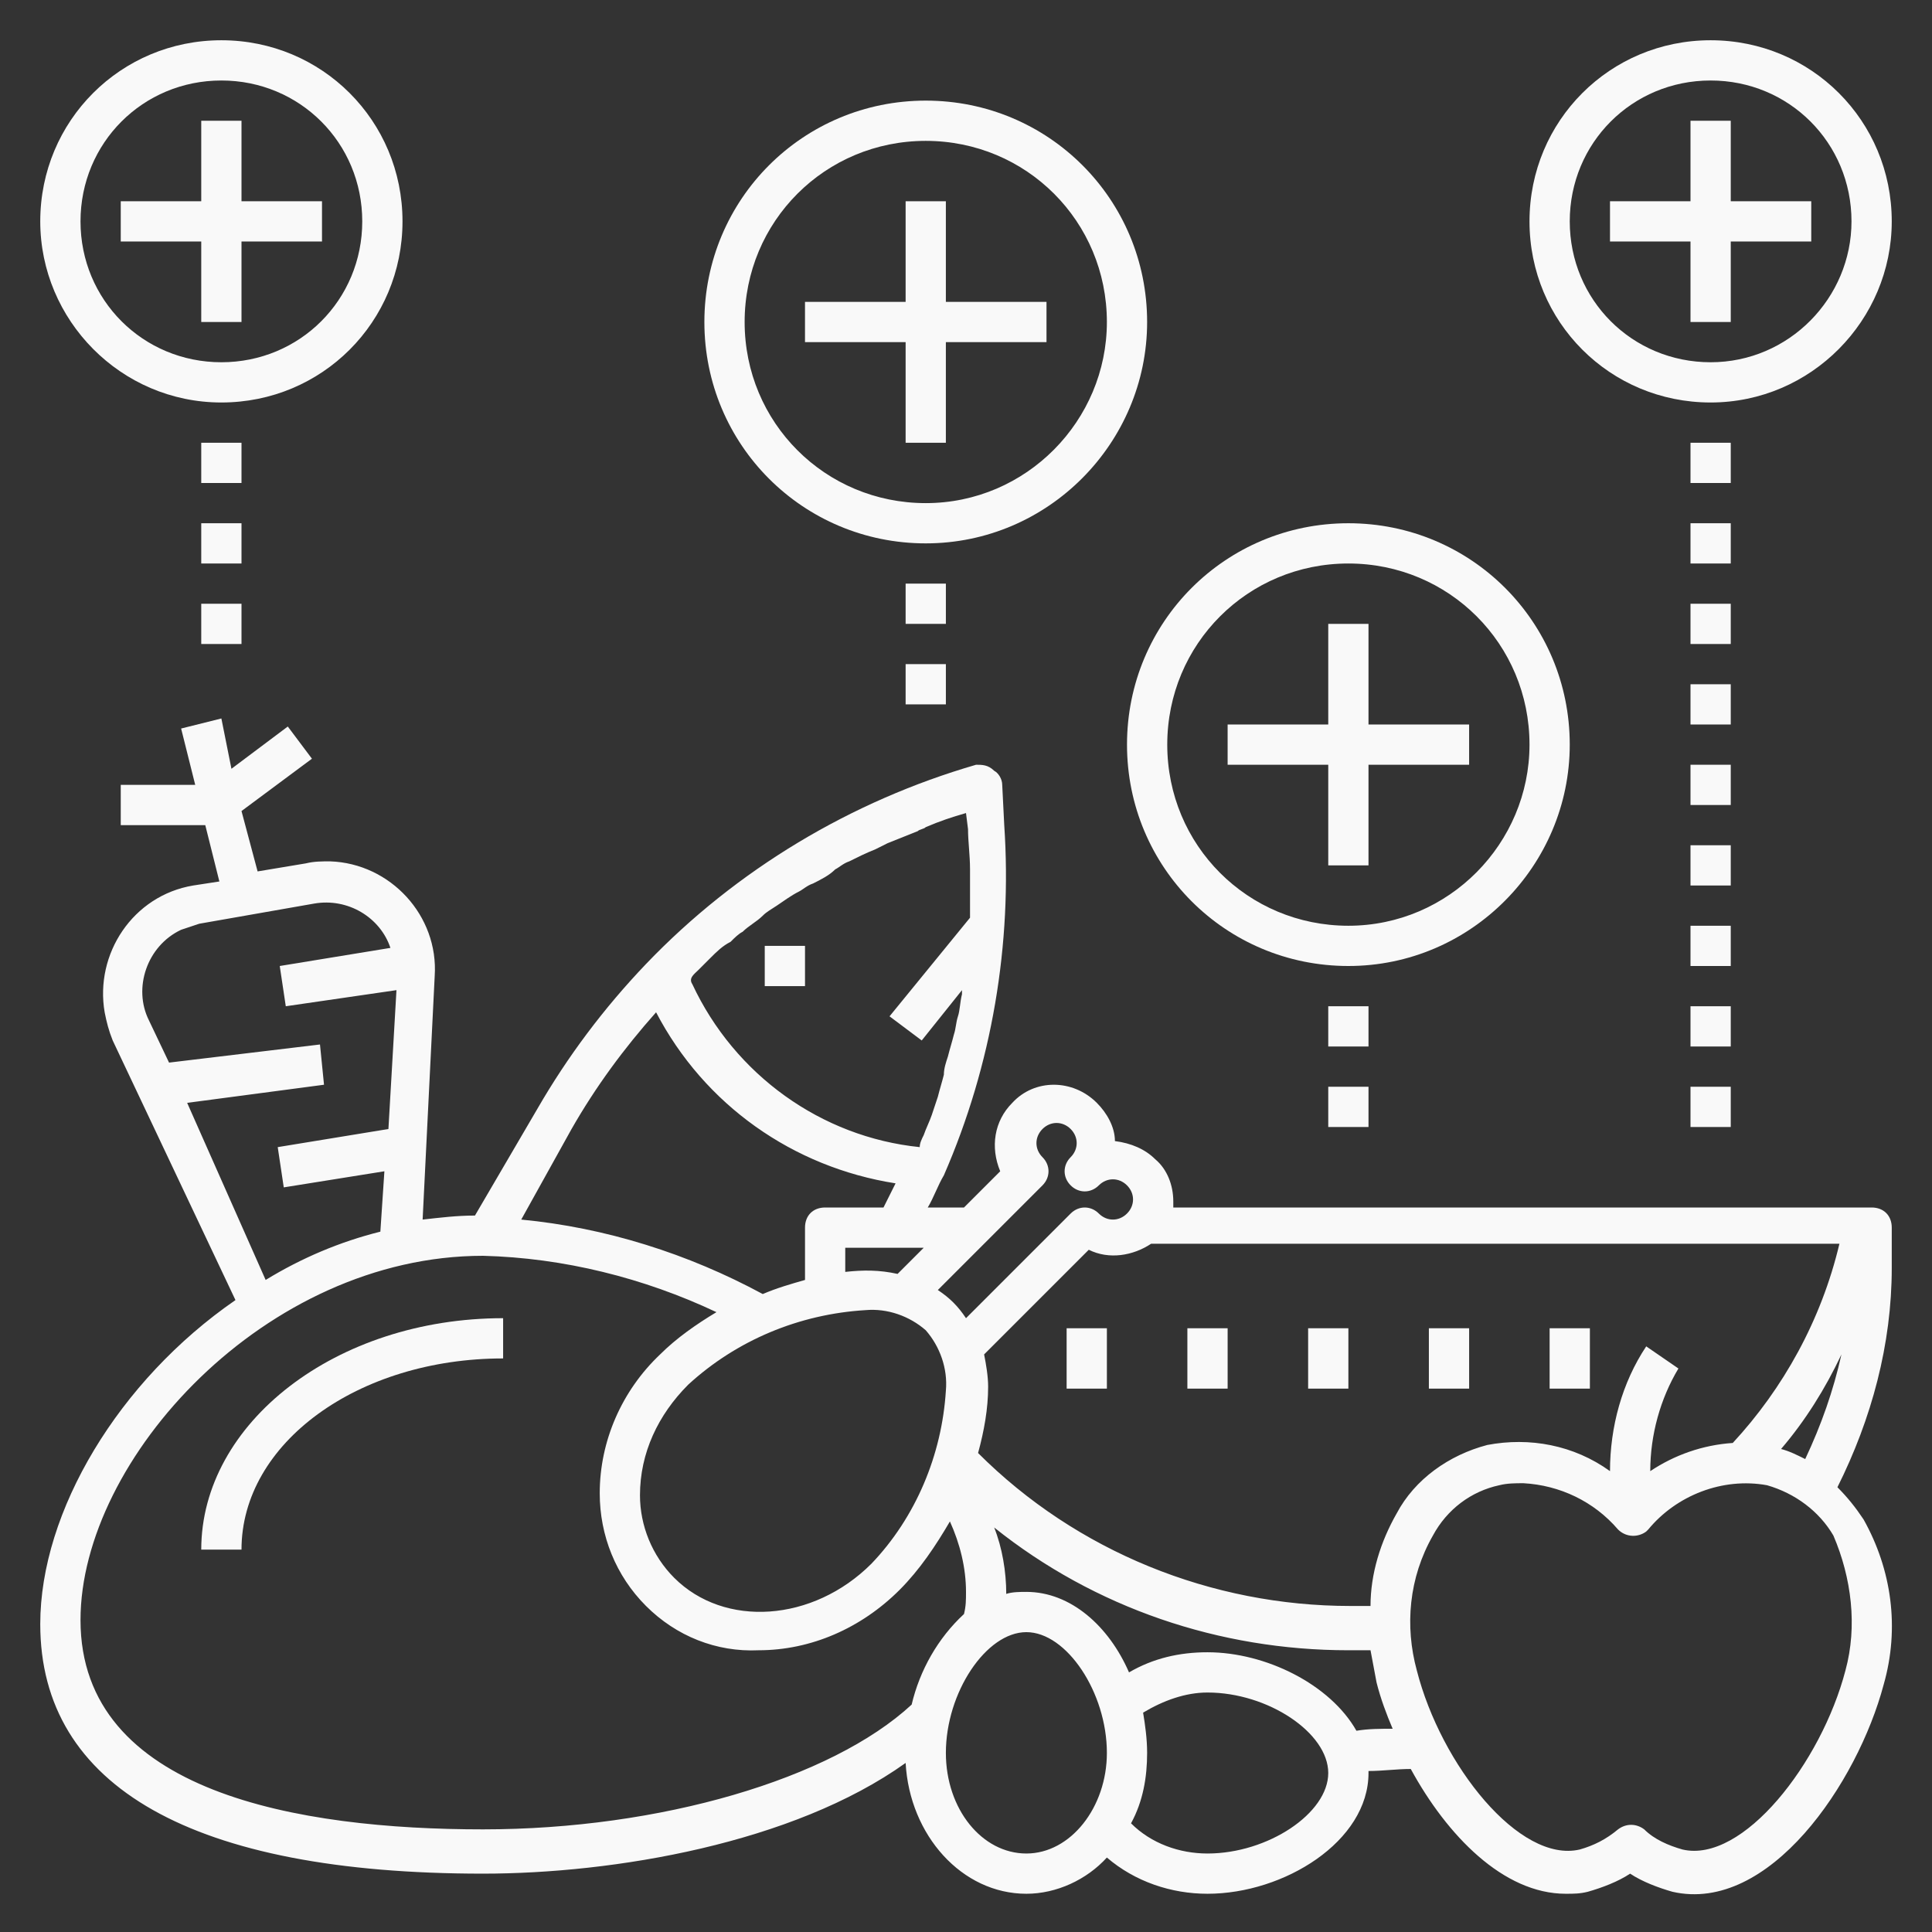 <svg width="200" height="200" viewBox="0 0 200 200" fill="none" xmlns="http://www.w3.org/2000/svg">
<rect x="0" y="0" width="200" height="200" fill="#333333" stroke="none"/>
<g id="Nutricion 1">
<path id="Vector" d="M162.5 77.083C162.5 64.375 152.292 54.166 139.584 54.166C126.875 54.166 116.667 64.375 116.667 77.083C116.667 89.791 126.875 100 139.584 100C152.292 100 162.5 89.583 162.5 77.083ZM139.584 95.833C129.167 95.833 120.834 87.5 120.834 77.083C120.834 66.666 129.167 58.333 139.584 58.333C150 58.333 158.334 66.666 158.334 77.083C158.334 87.291 150 95.833 139.584 95.833Z" fill="#F9F9F9"/>
<path id="Vector_2" d="M141.666 64.584H137.5V75H127.083V79.167H137.5V89.584H141.666V79.167H152.083V75H141.666V64.584Z" fill="#F9F9F9"/>
<path id="Vector_3" d="M118.75 33.333C118.75 20.625 108.542 10.416 95.834 10.416C83.125 10.416 72.917 20.625 72.917 33.333C72.917 46.041 83.125 56.25 95.834 56.25C108.542 56.25 118.75 45.833 118.75 33.333ZM95.834 52.083C85.417 52.083 77.084 43.75 77.084 33.333C77.084 22.916 85.417 14.583 95.834 14.583C106.25 14.583 114.584 22.916 114.584 33.333C114.584 43.541 106.25 52.083 95.834 52.083Z" fill="#F9F9F9"/>
<path id="Vector_4" d="M97.916 20.834H93.75V31.25H83.333V35.417H93.75V45.834H97.916V35.417H108.333V31.25H97.916V20.834Z" fill="#F9F9F9"/>
<path id="Vector_5" d="M50 193.959C63.542 193.959 82.084 190.834 93.75 182.5C94.167 190 99.584 196.042 106.25 196.042C109.375 196.042 112.5 194.584 114.584 192.292C117.5 194.792 121.25 196.042 125 196.042C132.917 196.042 141.667 190.625 141.667 183.542V183.334C143.125 183.334 144.584 183.125 146.042 183.125C149.792 190 155.625 196.042 162.084 196.042C162.917 196.042 163.542 196.042 164.375 195.834C165.834 195.417 167.5 194.792 168.75 193.959C170 194.792 171.667 195.417 173.125 195.834C183.125 198.125 192.292 184.584 195 174.375C196.667 168.542 195.834 162.5 192.917 157.292C192.084 156.042 191.25 155 190.209 153.959C193.75 146.875 195.834 139.167 195.834 131.25V127.084C195.834 125.834 195 125 193.75 125H121.459C121.459 124.792 121.459 124.584 121.459 124.375C121.459 122.709 120.834 121.042 119.584 120C118.542 118.959 117.084 118.334 115.417 118.125C115.417 116.667 114.584 115.209 113.542 114.167C111.042 111.667 107.084 111.667 104.792 114.167C102.917 116.042 102.5 118.75 103.542 121.25L99.792 125H96.042C96.667 123.959 97.084 122.709 97.709 121.667C102.709 110.209 104.792 97.709 103.959 85.417L103.75 81.25C103.75 80.625 103.334 80 102.917 79.792C102.292 79.167 101.667 79.167 101.042 79.167C88.125 82.917 76.25 90 66.875 99.792C62.5 104.375 58.75 109.375 55.625 114.792L49.167 125.834C47.292 125.834 45.625 126.042 43.75 126.25L45 101.042C45.417 94.792 40.417 89.375 34.167 89.167C33.334 89.167 32.5 89.167 31.667 89.375L26.667 90.209L25 83.959L32.292 78.542L29.792 75.209L23.959 79.584L22.917 74.375L18.75 75.417L20.209 81.25H12.5V85.417H21.25L22.709 91.25L20 91.667C13.75 92.709 9.792 98.75 10.834 104.792C11.042 105.834 11.25 106.667 11.667 107.709L24.375 134.584C12.292 142.917 4.167 156.459 4.167 168.125C4.167 185 20 193.959 50 193.959ZM106.25 191.875C101.667 191.875 97.917 187.292 97.917 181.459C97.917 175.209 102.084 168.959 106.25 168.959C110.417 168.959 114.584 175.209 114.584 181.459C114.584 187.084 110.834 191.875 106.25 191.875ZM125 191.875C122.084 191.875 119.167 190.834 117.084 188.75C118.334 186.459 118.75 183.959 118.75 181.459C118.75 180 118.542 178.542 118.334 177.292C120.417 176.042 122.709 175.209 125 175.209C131.25 175.209 137.5 179.375 137.5 183.542C137.5 187.709 131.25 191.875 125 191.875ZM140.417 179.167C137.709 174.375 131.042 171.042 125 171.042C122.084 171.042 119.375 171.667 116.875 173.125C114.792 168.334 110.834 164.792 106.25 164.792C105.625 164.792 104.792 164.792 104.167 165C104.167 162.709 103.75 160.209 102.917 158.125C113.334 166.459 126.25 170.834 139.584 170.834C140.417 170.834 141.25 170.834 141.875 170.834C142.084 171.875 142.292 173.125 142.5 174.167C142.917 175.834 143.542 177.5 144.167 178.959C142.917 178.959 141.667 178.959 140.417 179.167ZM89.584 135.625C91.875 135.417 94.167 136.25 95.834 137.709C97.292 139.375 98.125 141.667 97.917 143.959C97.5 150.625 94.792 157.084 90.209 161.875C84.167 167.917 75 168.542 69.792 163.334C67.5 161.042 66.25 157.917 66.25 154.792C66.25 150.417 68.125 146.459 71.25 143.334C76.25 138.75 82.709 136.042 89.584 135.625ZM184.375 150C186.875 147.084 188.959 143.75 190.625 140.209C189.792 143.959 188.542 147.5 186.875 151.042C186.042 150.625 185.209 150.209 184.375 150ZM179.375 149.375C176.25 149.584 173.334 150.625 170.834 152.292C170.834 148.542 171.875 144.792 173.75 141.667L170.417 139.375C167.917 143.125 166.667 147.709 166.667 152.292C162.917 149.584 158.334 148.75 153.959 149.584C150 150.625 146.459 153.125 144.584 156.667C142.917 159.584 141.875 162.917 141.875 166.25C141.25 166.25 140.417 166.25 139.792 166.25C125.417 166.25 111.459 160.625 101.25 150.417C101.875 148.125 102.292 145.834 102.292 143.542C102.292 142.5 102.084 141.25 101.875 140.209L112.709 129.375C114.792 130.417 117.292 130 119.167 128.75H190.417C188.542 136.667 184.584 143.75 179.375 149.375ZM191.042 172.917C188.542 182.5 180.417 192.917 174.167 191.459C172.709 191.042 171.25 190.417 170.209 189.375C169.375 188.75 168.334 188.75 167.5 189.375C166.25 190.417 165 191.042 163.542 191.459C157.292 192.917 149.167 182.709 146.667 172.917C145.417 168.334 145.834 163.334 148.334 158.959C149.792 156.25 152.292 154.375 155.209 153.75C156.042 153.542 156.875 153.542 157.709 153.542C161.459 153.75 165 155.417 167.5 158.334C168.334 159.167 169.584 159.167 170.417 158.542C170.417 158.542 170.417 158.542 170.625 158.334C173.542 154.792 178.334 152.917 182.917 153.75C185.834 154.584 188.334 156.459 189.792 158.959C191.667 163.334 192.292 168.334 191.042 172.917ZM107.917 122.709C108.75 121.875 108.75 120.625 107.917 119.792C107.084 118.959 107.084 117.709 107.917 116.875C108.75 116.042 110 116.042 110.834 116.875C111.667 117.709 111.667 118.959 110.834 119.792C110 120.625 110 121.875 110.834 122.709C111.667 123.542 112.917 123.542 113.75 122.709C114.584 121.875 115.834 121.875 116.667 122.709C117.5 123.542 117.5 124.792 116.667 125.625C115.834 126.459 114.584 126.459 113.75 125.625C112.917 124.792 111.667 124.792 110.834 125.625L100 136.459C99.167 135.209 98.334 134.375 97.084 133.542L107.917 122.709ZM92.917 131.875C91.042 131.459 89.375 131.459 87.5 131.667C87.5 131.459 87.5 131.25 87.5 131.042V129.167H95.625L92.917 131.875ZM72.292 100.417C72.709 100 73.125 99.584 73.542 99.167C74.167 98.542 74.792 97.917 75.625 97.5C76.042 97.084 76.459 96.667 76.875 96.459C77.5 95.834 78.334 95.417 78.959 94.792C79.375 94.375 79.792 94.167 80.417 93.75C81.042 93.334 81.875 92.709 82.709 92.292C83.125 92.084 83.542 91.667 84.167 91.459C85 91.042 85.834 90.625 86.459 90C86.875 89.792 87.292 89.375 87.917 89.167C88.75 88.75 89.584 88.334 90.625 87.917C91.042 87.709 91.459 87.5 91.875 87.292C92.917 86.875 93.959 86.459 95 86.042C95.209 85.834 95.625 85.834 95.834 85.625C97.292 85 98.542 84.584 100 84.167L100.209 85.834C100.209 87.084 100.417 88.542 100.417 90C100.417 90 100.417 90 100.417 90.209C100.417 91.25 100.417 92.084 100.417 93.125C100.417 93.542 100.417 94.167 100.417 94.584C100.417 94.792 100.417 95 100.417 95L92.084 105.209L95.417 107.709L99.584 102.5C99.584 102.709 99.584 102.709 99.584 102.917C99.375 103.75 99.375 104.584 99.167 105.209C98.959 105.834 98.959 106.459 98.75 107.084C98.542 107.917 98.334 108.542 98.125 109.375C97.917 110 97.709 110.625 97.709 111.25C97.5 112.084 97.292 112.709 97.084 113.542C96.875 114.167 96.667 114.792 96.459 115.417C96.25 116.042 95.834 116.875 95.625 117.5C95.417 117.917 95.209 118.334 95.209 118.75C85 117.709 76.042 111.25 71.667 101.875C71.25 101.25 71.875 100.834 72.292 100.417ZM59.167 116.875C61.667 112.5 64.584 108.542 67.917 104.792C72.917 114.375 82.084 120.834 92.709 122.5C92.292 123.334 91.875 124.167 91.459 125H85.417C84.167 125 83.334 125.834 83.334 127.084V131.042C83.334 131.459 83.334 131.875 83.334 132.5C81.875 132.917 80.417 133.334 78.959 133.959C71.25 129.792 62.709 127.084 53.959 126.25L59.167 116.875ZM19.375 114.167L33.542 112.292L33.125 108.125L17.5 110L15.417 105.625C13.75 102.292 15.209 97.917 18.75 96.25C19.375 96.042 20 95.834 20.625 95.625L32.5 93.542C36.042 92.917 39.375 95 40.417 98.125L28.959 100L29.584 104.167L41.042 102.5L40.209 116.875L28.75 118.75L29.375 122.917L39.792 121.25L39.375 127.5C35.209 128.542 31.25 130.209 27.5 132.5L19.375 114.167ZM50 130C58.334 130.209 66.667 132.292 74.167 135.834C72.084 137.084 70 138.542 68.334 140.209C64.375 143.959 62.084 149.167 62.084 154.584C62.084 158.959 63.75 163.125 66.875 166.25C70 169.375 74.167 171.042 78.542 170.834C83.959 170.834 89.167 168.542 93.125 164.584C95.209 162.5 96.875 160 98.334 157.5C99.375 159.792 100 162.292 100 164.792C100 165.625 100 166.25 99.792 167.084C97.084 169.584 95.209 172.917 94.375 176.459C86.042 184.167 68.334 189.375 50 189.375C31.042 189.375 8.334 185.625 8.334 167.709C8.334 151.042 27.5 130 50 130Z" fill="#F9F9F9"/>
<path id="Vector_6" d="M164.584 137.5H160.417V143.75H164.584V137.5Z" fill="#F9F9F9"/>
<path id="Vector_7" d="M152.084 137.5H147.917V143.75H152.084V137.5Z" fill="#F9F9F9"/>
<path id="Vector_8" d="M139.584 137.5H135.417V143.75H139.584V137.5Z" fill="#F9F9F9"/>
<path id="Vector_9" d="M127.084 137.5H122.917V143.75H127.084V137.5Z" fill="#F9F9F9"/>
<path id="Vector_10" d="M114.584 137.5H110.417V143.75H114.584V137.5Z" fill="#F9F9F9"/>
<path id="Vector_11" d="M52.083 140.625V136.458C34.791 136.458 20.833 147.292 20.833 160.417H25C25 149.375 37.083 140.625 52.083 140.625Z" fill="#F9F9F9"/>
<path id="Vector_12" d="M22.917 41.666C33.334 41.666 41.667 33.333 41.667 22.916C41.667 12.5 33.334 4.167 22.917 4.167C12.5 4.167 4.167 12.5 4.167 22.916C4.167 33.125 12.5 41.666 22.917 41.666ZM22.917 8.333C31.042 8.333 37.5 14.791 37.5 22.916C37.5 31.041 31.042 37.5 22.917 37.5C14.792 37.5 8.334 31.041 8.334 22.916C8.334 14.791 14.792 8.333 22.917 8.333Z" fill="#F9F9F9"/>
<path id="Vector_13" d="M20.833 33.333H25V25H33.333V20.833H25V12.5H20.833V20.833H12.5V25H20.833V33.333Z" fill="#F9F9F9"/>
<path id="Vector_14" d="M195.833 22.916C195.833 12.5 187.5 4.167 177.083 4.167C166.666 4.167 158.333 12.5 158.333 22.916C158.333 33.333 166.666 41.666 177.083 41.666C187.5 41.666 195.833 33.125 195.833 22.916ZM177.083 37.5C168.958 37.5 162.5 31.041 162.5 22.916C162.5 14.791 168.958 8.333 177.083 8.333C185.208 8.333 191.666 14.791 191.666 22.916C191.666 30.833 185.208 37.5 177.083 37.5Z" fill="#F9F9F9"/>
<path id="Vector_15" d="M179.167 20.833V12.5H175V20.833H166.667V25H175V33.333H179.167V25H187.5V20.833H179.167Z" fill="#F9F9F9"/>
<path id="Vector_16" d="M25 45.834H20.833V50H25V45.834Z" fill="#F9F9F9"/>
<path id="Vector_17" d="M25 54.166H20.833V58.333H25V54.166Z" fill="#F9F9F9"/>
<path id="Vector_18" d="M25 62.5H20.833V66.667H25V62.5Z" fill="#F9F9F9"/>
<path id="Vector_19" d="M97.917 60.416H93.75V64.583H97.917V60.416Z" fill="#F9F9F9"/>
<path id="Vector_20" d="M97.917 68.75H93.75V72.917H97.917V68.75Z" fill="#F9F9F9"/>
<path id="Vector_21" d="M179.167 45.834H175V50H179.167V45.834Z" fill="#F9F9F9"/>
<path id="Vector_22" d="M179.167 54.166H175V58.333H179.167V54.166Z" fill="#F9F9F9"/>
<path id="Vector_23" d="M179.167 62.5H175V66.667H179.167V62.5Z" fill="#F9F9F9"/>
<path id="Vector_24" d="M179.167 70.834H175V75H179.167V70.834Z" fill="#F9F9F9"/>
<path id="Vector_25" d="M179.167 79.166H175V83.333H179.167V79.166Z" fill="#F9F9F9"/>
<path id="Vector_26" d="M179.167 87.5H175V91.667H179.167V87.5Z" fill="#F9F9F9"/>
<path id="Vector_27" d="M179.167 95.834H175V100H179.167V95.834Z" fill="#F9F9F9"/>
<path id="Vector_28" d="M179.167 104.167H175V108.333H179.167V104.167Z" fill="#F9F9F9"/>
<path id="Vector_29" d="M179.167 112.5H175V116.667H179.167V112.5Z" fill="#F9F9F9"/>
<path id="Vector_30" d="M141.667 104.167H137.5V108.333H141.667V104.167Z" fill="#F9F9F9"/>
<path id="Vector_31" d="M141.667 112.5H137.5V116.667H141.667V112.5Z" fill="#F9F9F9"/>
<path id="Vector_32" d="M83.334 97.916H79.167V102.083H83.334V97.916Z" fill="#F9F9F9"/>
</g>
</svg>
